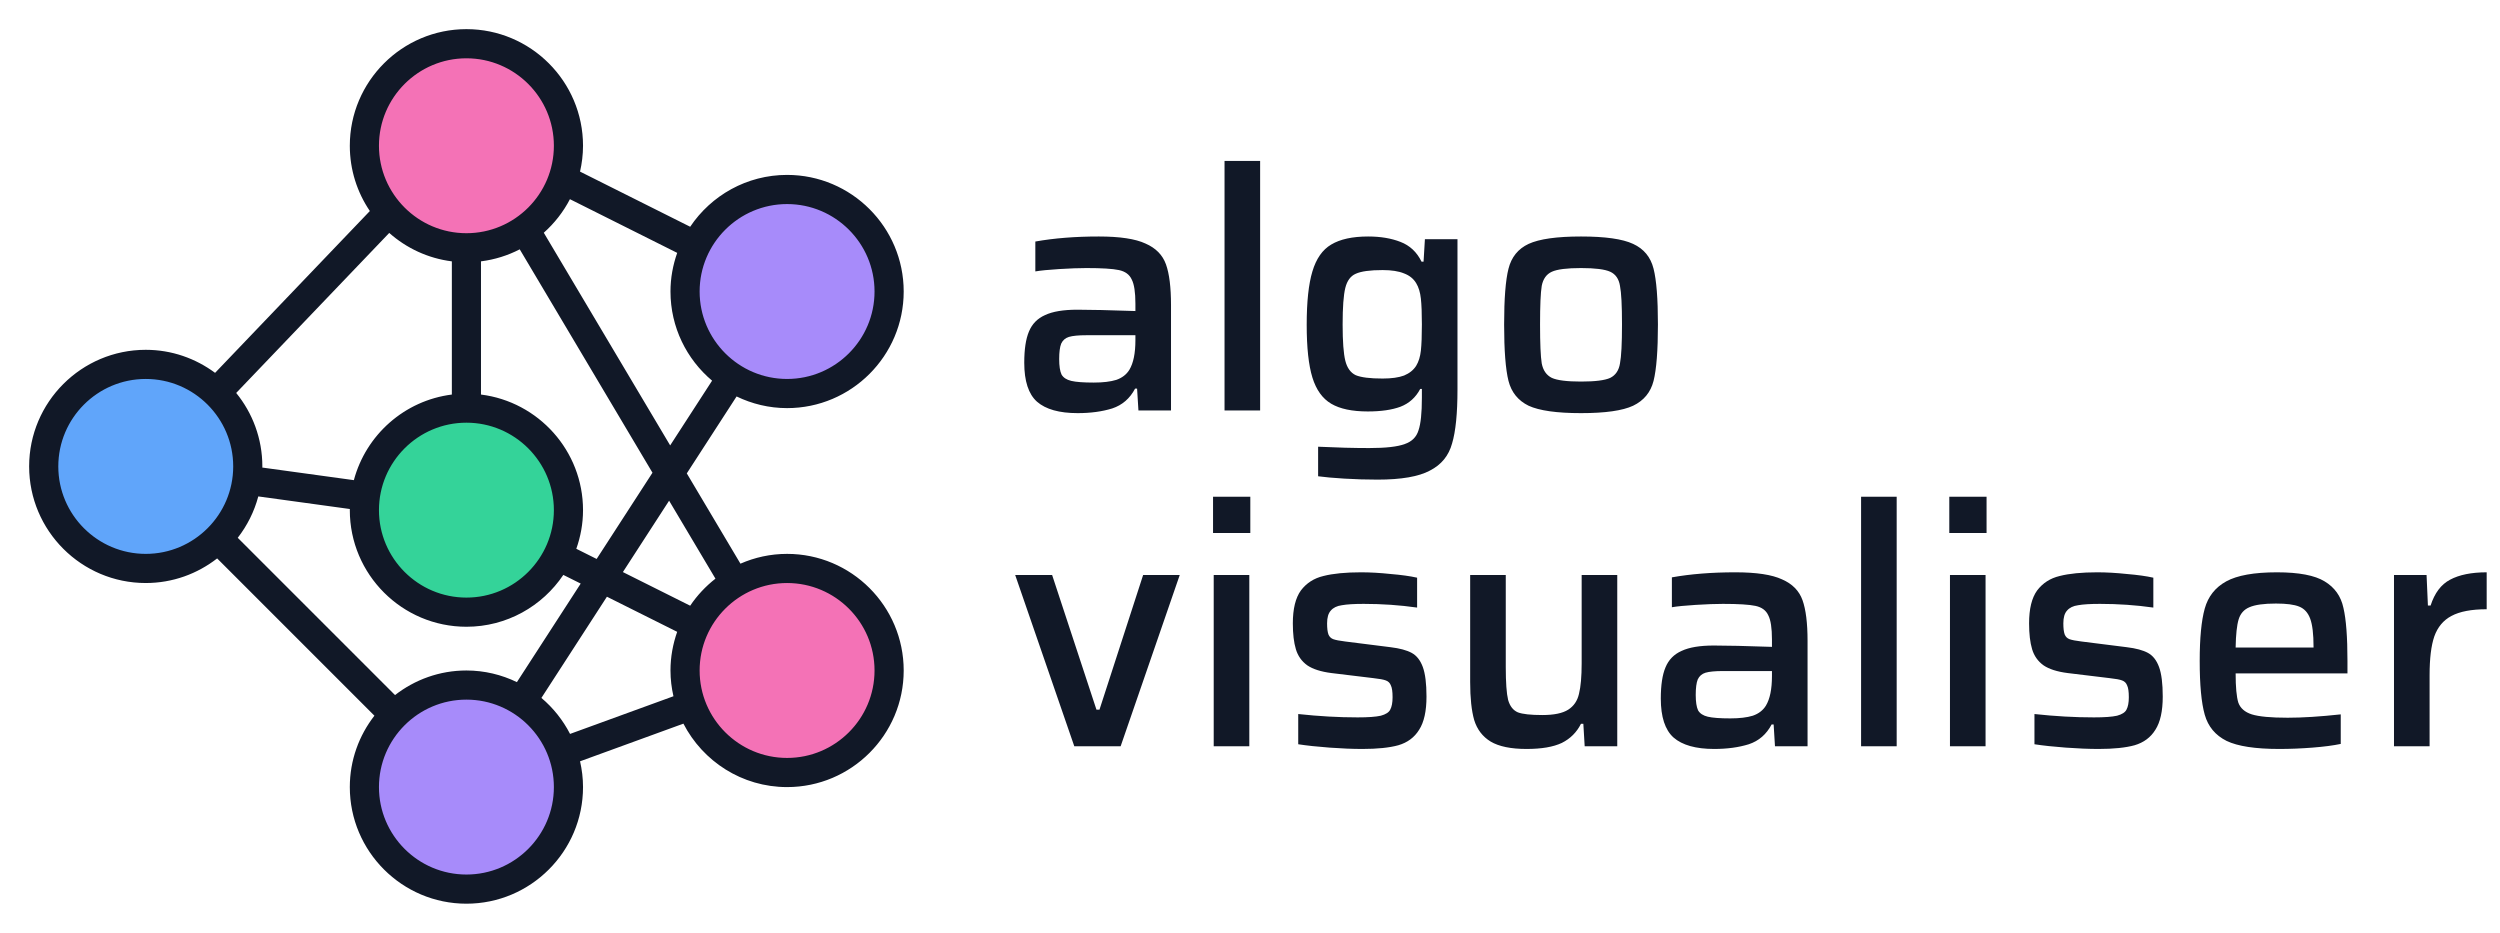 <svg width="134" height="50" viewBox="0 0 134 50" fill="none" xmlns="http://www.w3.org/2000/svg">
<path d="M36.719 15.625C36.719 14.742 36.922 13.914 37.297 13.18C38.188 11.383 40.047 10.156 42.188 10.156C45.211 10.156 47.656 12.602 47.656 15.625C47.656 18.648 45.211 21.094 42.188 21.094C41.086 21.094 40.07 20.773 39.219 20.219C37.711 19.242 36.719 17.555 36.719 15.625Z" fill="#A78BFA"/>
<path d="M20.852 11.367C20.023 10.414 19.531 9.172 19.531 7.812C19.531 4.789 21.977 2.344 25 2.344C28.023 2.344 30.469 4.789 30.469 7.812C30.469 8.445 30.359 9.047 30.164 9.609C29.789 10.711 29.07 11.641 28.133 12.297C27.25 12.922 26.172 13.281 25 13.281C23.336 13.281 21.844 12.539 20.852 11.367Z" fill="#F472B6"/>
<path d="M7.812 30.469C4.789 30.469 2.344 28.023 2.344 25C2.344 21.977 4.789 19.531 7.812 19.531C9.281 19.531 10.609 20.102 11.586 21.055C12.633 22.039 13.281 23.445 13.281 25C13.281 25.25 13.266 25.492 13.227 25.734C13.07 26.953 12.508 28.039 11.68 28.867C10.688 29.859 9.328 30.469 7.812 30.469Z" fill="#60A5FA"/>
<path d="M19.586 26.609C19.938 23.938 22.227 21.875 25 21.875C28.023 21.875 30.469 24.32 30.469 27.344C30.469 28.227 30.266 29.055 29.891 29.789C29 31.586 27.141 32.812 25 32.812C21.977 32.812 19.531 30.367 19.531 27.344C19.531 27.094 19.547 26.852 19.586 26.609Z" fill="#34D399"/>
<path d="M25 47.656C21.977 47.656 19.531 45.211 19.531 42.188C19.531 40.672 20.141 39.312 21.133 38.32C22.125 37.328 23.484 36.719 25 36.719C26.102 36.719 27.117 37.039 27.969 37.594C28.961 38.234 29.734 39.188 30.141 40.32C30.352 40.898 30.469 41.531 30.469 42.188C30.469 45.211 28.023 47.656 25 47.656Z" fill="#A78BFA"/>
<path d="M37.047 37.805C36.836 37.227 36.719 36.594 36.719 35.938C36.719 35.055 36.922 34.227 37.297 33.492C37.766 32.555 38.492 31.773 39.391 31.242C40.203 30.75 41.164 30.469 42.188 30.469C45.211 30.469 47.656 32.914 47.656 35.938C47.656 38.961 45.211 41.406 42.188 41.406C39.82 41.406 37.812 39.906 37.047 37.805Z" fill="#F472B6"/>
<path d="M39.481 21.25C40.302 21.646 41.217 21.875 42.188 21.875C45.634 21.875 48.438 19.071 48.438 15.625C48.438 12.179 45.634 9.375 42.188 9.375C40.025 9.375 38.116 10.48 36.994 12.154L31.09 9.198C31.191 8.752 31.25 8.289 31.25 7.812C31.25 4.366 28.446 1.562 25 1.562C21.554 1.562 18.75 4.366 18.75 7.812C18.75 9.108 19.146 10.312 19.824 11.311L11.528 19.985C10.488 19.213 9.205 18.75 7.812 18.75C4.366 18.75 1.562 21.554 1.562 25C1.562 28.446 4.366 31.25 7.812 31.25C9.255 31.25 10.58 30.755 11.639 29.931L20.069 38.361C19.245 39.42 18.75 40.745 18.75 42.188C18.75 45.634 21.554 48.438 25 48.438C28.446 48.438 31.25 45.634 31.25 42.188C31.25 41.712 31.192 41.251 31.091 40.806L36.631 38.787C37.669 40.803 39.768 42.188 42.188 42.188C45.634 42.188 48.438 39.384 48.438 35.938C48.438 32.491 45.634 29.688 42.188 29.688C41.298 29.688 40.454 29.877 39.688 30.213L36.812 25.373L39.481 21.25ZM42.188 10.938C44.773 10.938 46.875 13.04 46.875 15.625C46.875 18.21 44.773 20.312 42.188 20.312C39.602 20.312 37.5 18.21 37.5 15.625C37.5 13.04 39.602 10.938 42.188 10.938ZM36.298 13.554C36.069 14.203 35.938 14.898 35.938 15.625C35.938 17.541 36.806 19.257 38.168 20.404L35.921 23.874L29.147 12.475C29.717 11.967 30.195 11.359 30.548 10.676L36.298 13.554ZM25 35.938C23.558 35.938 22.233 36.433 21.173 37.256L12.743 28.826C13.248 28.176 13.627 27.425 13.845 26.608L18.752 27.283C18.753 27.303 18.75 27.323 18.75 27.344C18.75 30.79 21.554 33.594 25 33.594C27.163 33.594 29.072 32.489 30.194 30.815L31.126 31.28L27.706 36.562C26.886 36.166 25.97 35.938 25 35.938ZM24.219 14.009V21.148C21.68 21.467 19.614 23.312 18.967 25.736L14.059 25.061C14.059 25.041 14.062 25.02 14.062 25C14.062 23.508 13.536 22.138 12.66 21.062L20.863 12.485C21.783 13.3 22.94 13.848 24.219 14.009ZM25 32.031C22.415 32.031 20.312 29.929 20.312 27.344C20.312 24.759 22.415 22.656 25 22.656C27.585 22.656 29.688 24.759 29.688 27.344C29.688 29.929 27.585 32.031 25 32.031ZM30.89 29.415C31.119 28.766 31.25 28.07 31.25 27.344C31.25 24.163 28.859 21.534 25.781 21.148V14.008C26.522 13.915 27.221 13.693 27.858 13.364L34.973 25.338L31.98 29.96L30.89 29.415ZM25 3.125C27.585 3.125 29.688 5.227 29.688 7.812C29.688 10.398 27.585 12.5 25 12.5C22.415 12.5 20.312 10.398 20.312 7.812C20.312 5.227 22.415 3.125 25 3.125ZM7.812 29.688C5.227 29.688 3.125 27.585 3.125 25C3.125 22.415 5.227 20.312 7.812 20.312C10.398 20.312 12.5 22.415 12.5 25C12.5 27.585 10.398 29.688 7.812 29.688ZM25 46.875C22.415 46.875 20.312 44.773 20.312 42.188C20.312 39.602 22.415 37.5 25 37.5C27.585 37.5 29.688 39.602 29.688 42.188C29.688 44.773 27.585 46.875 25 46.875ZM30.555 39.338C30.173 38.597 29.651 37.941 29.019 37.409L32.531 31.984L36.297 33.866C36.069 34.516 35.938 35.211 35.938 35.938C35.938 36.413 35.995 36.874 36.097 37.319L30.555 39.338ZM46.875 35.938C46.875 38.523 44.773 40.625 42.188 40.625C39.602 40.625 37.5 38.523 37.5 35.938C37.5 33.352 39.602 31.25 42.188 31.25C44.773 31.25 46.875 33.352 46.875 35.938ZM38.348 31.016C37.824 31.426 37.365 31.913 36.994 32.466L33.387 30.663L35.864 26.837L38.348 31.016Z" fill="#111827"/>
<path d="M57.582 40L54.414 30.82H56.394L58.77 38.038H58.932L61.272 30.82H63.234L60.066 40H57.582ZM65.019 28.57V26.626H67.017V28.57H65.019ZM65.055 40V30.82H66.963V40H65.055ZM73.022 40.144C72.495 40.144 71.906 40.12 71.258 40.072C70.611 40.024 70.052 39.964 69.585 39.892V38.272C70.689 38.392 71.751 38.452 72.77 38.452C73.335 38.452 73.749 38.422 74.013 38.362C74.276 38.29 74.445 38.182 74.516 38.038C74.6 37.882 74.642 37.66 74.642 37.372C74.642 37.072 74.612 36.862 74.552 36.742C74.504 36.61 74.415 36.52 74.282 36.472C74.162 36.424 73.934 36.382 73.599 36.346L71.367 36.076C70.802 36.004 70.371 35.866 70.07 35.662C69.77 35.446 69.567 35.158 69.459 34.798C69.35 34.438 69.296 33.976 69.296 33.412C69.296 32.632 69.441 32.044 69.728 31.648C70.028 31.252 70.43 30.994 70.934 30.874C71.451 30.742 72.123 30.676 72.951 30.676C73.442 30.676 73.971 30.706 74.534 30.766C75.111 30.814 75.585 30.88 75.957 30.964V32.566C75.032 32.434 74.079 32.368 73.094 32.368C72.579 32.368 72.189 32.392 71.924 32.44C71.66 32.476 71.463 32.572 71.331 32.728C71.198 32.872 71.132 33.1 71.132 33.412C71.132 33.676 71.156 33.874 71.204 34.006C71.252 34.126 71.337 34.21 71.457 34.258C71.588 34.306 71.805 34.348 72.105 34.384L74.534 34.69C75.026 34.75 75.404 34.852 75.668 34.996C75.933 35.14 76.13 35.392 76.263 35.752C76.394 36.112 76.46 36.64 76.46 37.336C76.46 38.116 76.329 38.71 76.064 39.118C75.812 39.526 75.441 39.802 74.948 39.946C74.469 40.078 73.826 40.144 73.022 40.144ZM84.867 38.794H84.741C84.513 39.25 84.171 39.592 83.715 39.82C83.259 40.036 82.629 40.144 81.825 40.144C80.985 40.144 80.343 40.012 79.899 39.748C79.467 39.484 79.173 39.1 79.017 38.596C78.873 38.092 78.801 37.414 78.801 36.562V30.82H80.709V35.752C80.709 36.58 80.751 37.168 80.835 37.516C80.931 37.852 81.105 38.074 81.357 38.182C81.609 38.278 82.047 38.326 82.671 38.326C83.295 38.326 83.757 38.23 84.057 38.038C84.357 37.846 84.549 37.564 84.633 37.192C84.729 36.808 84.777 36.262 84.777 35.554V30.82H86.685V40H84.939L84.867 38.794ZM91.881 40.144C90.897 40.144 90.171 39.94 89.703 39.532C89.247 39.124 89.019 38.428 89.019 37.444C89.019 36.724 89.103 36.166 89.271 35.77C89.439 35.362 89.727 35.068 90.135 34.888C90.543 34.696 91.119 34.6 91.863 34.6C92.547 34.6 93.585 34.624 94.977 34.672V34.276C94.977 33.664 94.911 33.232 94.779 32.98C94.659 32.716 94.431 32.548 94.095 32.476C93.759 32.404 93.177 32.368 92.349 32.368C91.953 32.368 91.467 32.386 90.891 32.422C90.315 32.458 89.889 32.5 89.613 32.548V30.946C90.621 30.766 91.755 30.676 93.015 30.676C94.143 30.676 94.977 30.802 95.517 31.054C96.069 31.294 96.435 31.666 96.615 32.17C96.795 32.674 96.885 33.4 96.885 34.348V40H95.139L95.067 38.83H94.959C94.683 39.358 94.275 39.712 93.735 39.892C93.195 40.06 92.577 40.144 91.881 40.144ZM92.745 38.506C93.237 38.506 93.639 38.458 93.951 38.362C94.263 38.254 94.497 38.074 94.653 37.822C94.869 37.462 94.977 36.934 94.977 36.238V35.968H92.349C91.929 35.968 91.617 35.998 91.413 36.058C91.221 36.118 91.083 36.238 90.999 36.418C90.927 36.598 90.891 36.874 90.891 37.246C90.891 37.618 90.933 37.894 91.017 38.074C91.113 38.242 91.287 38.356 91.539 38.416C91.791 38.476 92.193 38.506 92.745 38.506ZM99.754 40V26.626H101.662V40H99.754ZM104.482 28.57V26.626H106.48V28.57H104.482ZM104.518 40V30.82H106.426V40H104.518ZM112.485 40.144C111.957 40.144 111.369 40.12 110.721 40.072C110.073 40.024 109.515 39.964 109.047 39.892V38.272C110.151 38.392 111.213 38.452 112.233 38.452C112.797 38.452 113.211 38.422 113.475 38.362C113.739 38.29 113.907 38.182 113.979 38.038C114.063 37.882 114.105 37.66 114.105 37.372C114.105 37.072 114.075 36.862 114.015 36.742C113.967 36.61 113.877 36.52 113.745 36.472C113.625 36.424 113.397 36.382 113.061 36.346L110.829 36.076C110.265 36.004 109.833 35.866 109.533 35.662C109.233 35.446 109.029 35.158 108.921 34.798C108.813 34.438 108.759 33.976 108.759 33.412C108.759 32.632 108.903 32.044 109.191 31.648C109.491 31.252 109.893 30.994 110.397 30.874C110.913 30.742 111.585 30.676 112.413 30.676C112.905 30.676 113.433 30.706 113.997 30.766C114.573 30.814 115.047 30.88 115.419 30.964V32.566C114.495 32.434 113.541 32.368 112.557 32.368C112.041 32.368 111.651 32.392 111.387 32.44C111.123 32.476 110.925 32.572 110.793 32.728C110.661 32.872 110.595 33.1 110.595 33.412C110.595 33.676 110.619 33.874 110.667 34.006C110.715 34.126 110.799 34.21 110.919 34.258C111.051 34.306 111.267 34.348 111.567 34.384L113.997 34.69C114.489 34.75 114.867 34.852 115.131 34.996C115.395 35.14 115.593 35.392 115.725 35.752C115.857 36.112 115.923 36.64 115.923 37.336C115.923 38.116 115.791 38.71 115.527 39.118C115.275 39.526 114.903 39.802 114.411 39.946C113.931 40.078 113.289 40.144 112.485 40.144ZM125.824 36.094H119.83C119.83 36.826 119.878 37.348 119.974 37.66C120.082 37.96 120.322 38.17 120.694 38.29C121.078 38.41 121.72 38.47 122.62 38.47C123.412 38.47 124.36 38.41 125.464 38.29V39.874C125.068 39.958 124.564 40.024 123.952 40.072C123.34 40.12 122.746 40.144 122.17 40.144C120.886 40.144 119.944 40 119.344 39.712C118.744 39.412 118.354 38.944 118.174 38.308C117.994 37.672 117.904 36.712 117.904 35.428C117.904 34.204 117.994 33.268 118.174 32.62C118.354 31.972 118.738 31.486 119.326 31.162C119.914 30.838 120.82 30.676 122.044 30.676C123.22 30.676 124.072 30.838 124.6 31.162C125.14 31.486 125.476 31.96 125.608 32.584C125.752 33.196 125.824 34.144 125.824 35.428V36.094ZM121.99 32.35C121.342 32.35 120.868 32.416 120.568 32.548C120.28 32.668 120.088 32.884 119.992 33.196C119.896 33.508 119.842 34.012 119.83 34.708H124.006V34.672C124.006 33.988 123.946 33.484 123.826 33.16C123.706 32.836 123.508 32.62 123.232 32.512C122.968 32.404 122.554 32.35 121.99 32.35ZM128.318 30.82H130.064L130.136 32.458H130.28C130.496 31.786 130.844 31.324 131.324 31.072C131.816 30.808 132.47 30.676 133.286 30.676V32.656C132.47 32.656 131.84 32.776 131.396 33.016C130.964 33.244 130.658 33.61 130.478 34.114C130.31 34.606 130.226 35.296 130.226 36.184V40H128.318V30.82Z" fill="#111827"/>
<path d="M57.762 22.144C56.778 22.144 56.052 21.94 55.584 21.532C55.128 21.124 54.9 20.428 54.9 19.444C54.9 18.724 54.984 18.166 55.152 17.77C55.32 17.362 55.608 17.068 56.016 16.888C56.424 16.696 57 16.6 57.744 16.6C58.428 16.6 59.466 16.624 60.858 16.672V16.276C60.858 15.664 60.792 15.232 60.66 14.98C60.54 14.716 60.312 14.548 59.976 14.476C59.64 14.404 59.058 14.368 58.23 14.368C57.834 14.368 57.348 14.386 56.772 14.422C56.196 14.458 55.77 14.5 55.494 14.548V12.946C56.502 12.766 57.636 12.676 58.896 12.676C60.024 12.676 60.858 12.802 61.398 13.054C61.95 13.294 62.316 13.666 62.496 14.17C62.676 14.674 62.766 15.4 62.766 16.348V22H61.02L60.948 20.83H60.84C60.564 21.358 60.156 21.712 59.616 21.892C59.076 22.06 58.458 22.144 57.762 22.144ZM58.626 20.506C59.118 20.506 59.52 20.458 59.832 20.362C60.144 20.254 60.378 20.074 60.534 19.822C60.75 19.462 60.858 18.934 60.858 18.238V17.968H58.23C57.81 17.968 57.498 17.998 57.294 18.058C57.102 18.118 56.964 18.238 56.88 18.418C56.808 18.598 56.772 18.874 56.772 19.246C56.772 19.618 56.814 19.894 56.898 20.074C56.994 20.242 57.168 20.356 57.42 20.416C57.672 20.476 58.074 20.506 58.626 20.506ZM65.635 22V8.626H67.543V22H65.635ZM73.837 25.708C73.249 25.708 72.655 25.69 72.055 25.654C71.467 25.618 70.999 25.576 70.651 25.528V23.944C71.659 23.992 72.571 24.016 73.387 24.016C74.275 24.016 74.911 23.944 75.295 23.8C75.679 23.668 75.925 23.422 76.033 23.062C76.153 22.714 76.213 22.132 76.213 21.316V20.848H76.123C75.883 21.304 75.529 21.622 75.061 21.802C74.605 21.97 74.023 22.054 73.315 22.054C72.475 22.054 71.821 21.916 71.353 21.64C70.885 21.364 70.549 20.896 70.345 20.236C70.141 19.576 70.039 18.634 70.039 17.41C70.039 16.174 70.141 15.22 70.345 14.548C70.549 13.864 70.885 13.384 71.353 13.108C71.833 12.82 72.493 12.676 73.333 12.676C73.993 12.676 74.569 12.772 75.061 12.964C75.565 13.156 75.943 13.51 76.195 14.026H76.303L76.375 12.82H78.121V20.884C78.121 22.156 78.025 23.116 77.833 23.764C77.653 24.424 77.257 24.91 76.645 25.222C76.045 25.546 75.109 25.708 73.837 25.708ZM74.107 20.29C74.587 20.29 74.971 20.236 75.259 20.128C75.547 20.008 75.763 19.834 75.907 19.606C76.039 19.39 76.123 19.12 76.159 18.796C76.195 18.46 76.213 17.992 76.213 17.392C76.213 16.792 76.195 16.33 76.159 16.006C76.123 15.67 76.039 15.394 75.907 15.178C75.763 14.938 75.547 14.764 75.259 14.656C74.971 14.536 74.587 14.476 74.107 14.476C73.435 14.476 72.955 14.542 72.667 14.674C72.391 14.794 72.205 15.046 72.109 15.43C72.013 15.814 71.965 16.468 71.965 17.392C71.965 18.304 72.013 18.952 72.109 19.336C72.205 19.72 72.391 19.978 72.667 20.11C72.955 20.23 73.435 20.29 74.107 20.29ZM84.743 22.144C83.447 22.144 82.511 22.012 81.935 21.748C81.371 21.472 81.011 21.028 80.855 20.416C80.699 19.792 80.621 18.784 80.621 17.392C80.621 16.012 80.699 15.016 80.855 14.404C81.011 13.78 81.371 13.336 81.935 13.072C82.511 12.808 83.447 12.676 84.743 12.676C86.039 12.676 86.969 12.808 87.533 13.072C88.109 13.336 88.475 13.78 88.631 14.404C88.787 15.016 88.865 16.012 88.865 17.392C88.865 18.784 88.787 19.792 88.631 20.416C88.475 21.028 88.109 21.472 87.533 21.748C86.969 22.012 86.039 22.144 84.743 22.144ZM84.743 20.452C85.499 20.452 86.021 20.386 86.309 20.254C86.597 20.11 86.771 19.852 86.831 19.48C86.903 19.108 86.939 18.412 86.939 17.392C86.939 16.372 86.903 15.682 86.831 15.322C86.771 14.95 86.597 14.698 86.309 14.566C86.021 14.434 85.499 14.368 84.743 14.368C83.987 14.368 83.465 14.434 83.177 14.566C82.889 14.698 82.709 14.95 82.637 15.322C82.577 15.682 82.547 16.372 82.547 17.392C82.547 18.412 82.577 19.108 82.637 19.48C82.709 19.852 82.889 20.11 83.177 20.254C83.465 20.386 83.987 20.452 84.743 20.452Z" fill="#111827"/>
</svg>
